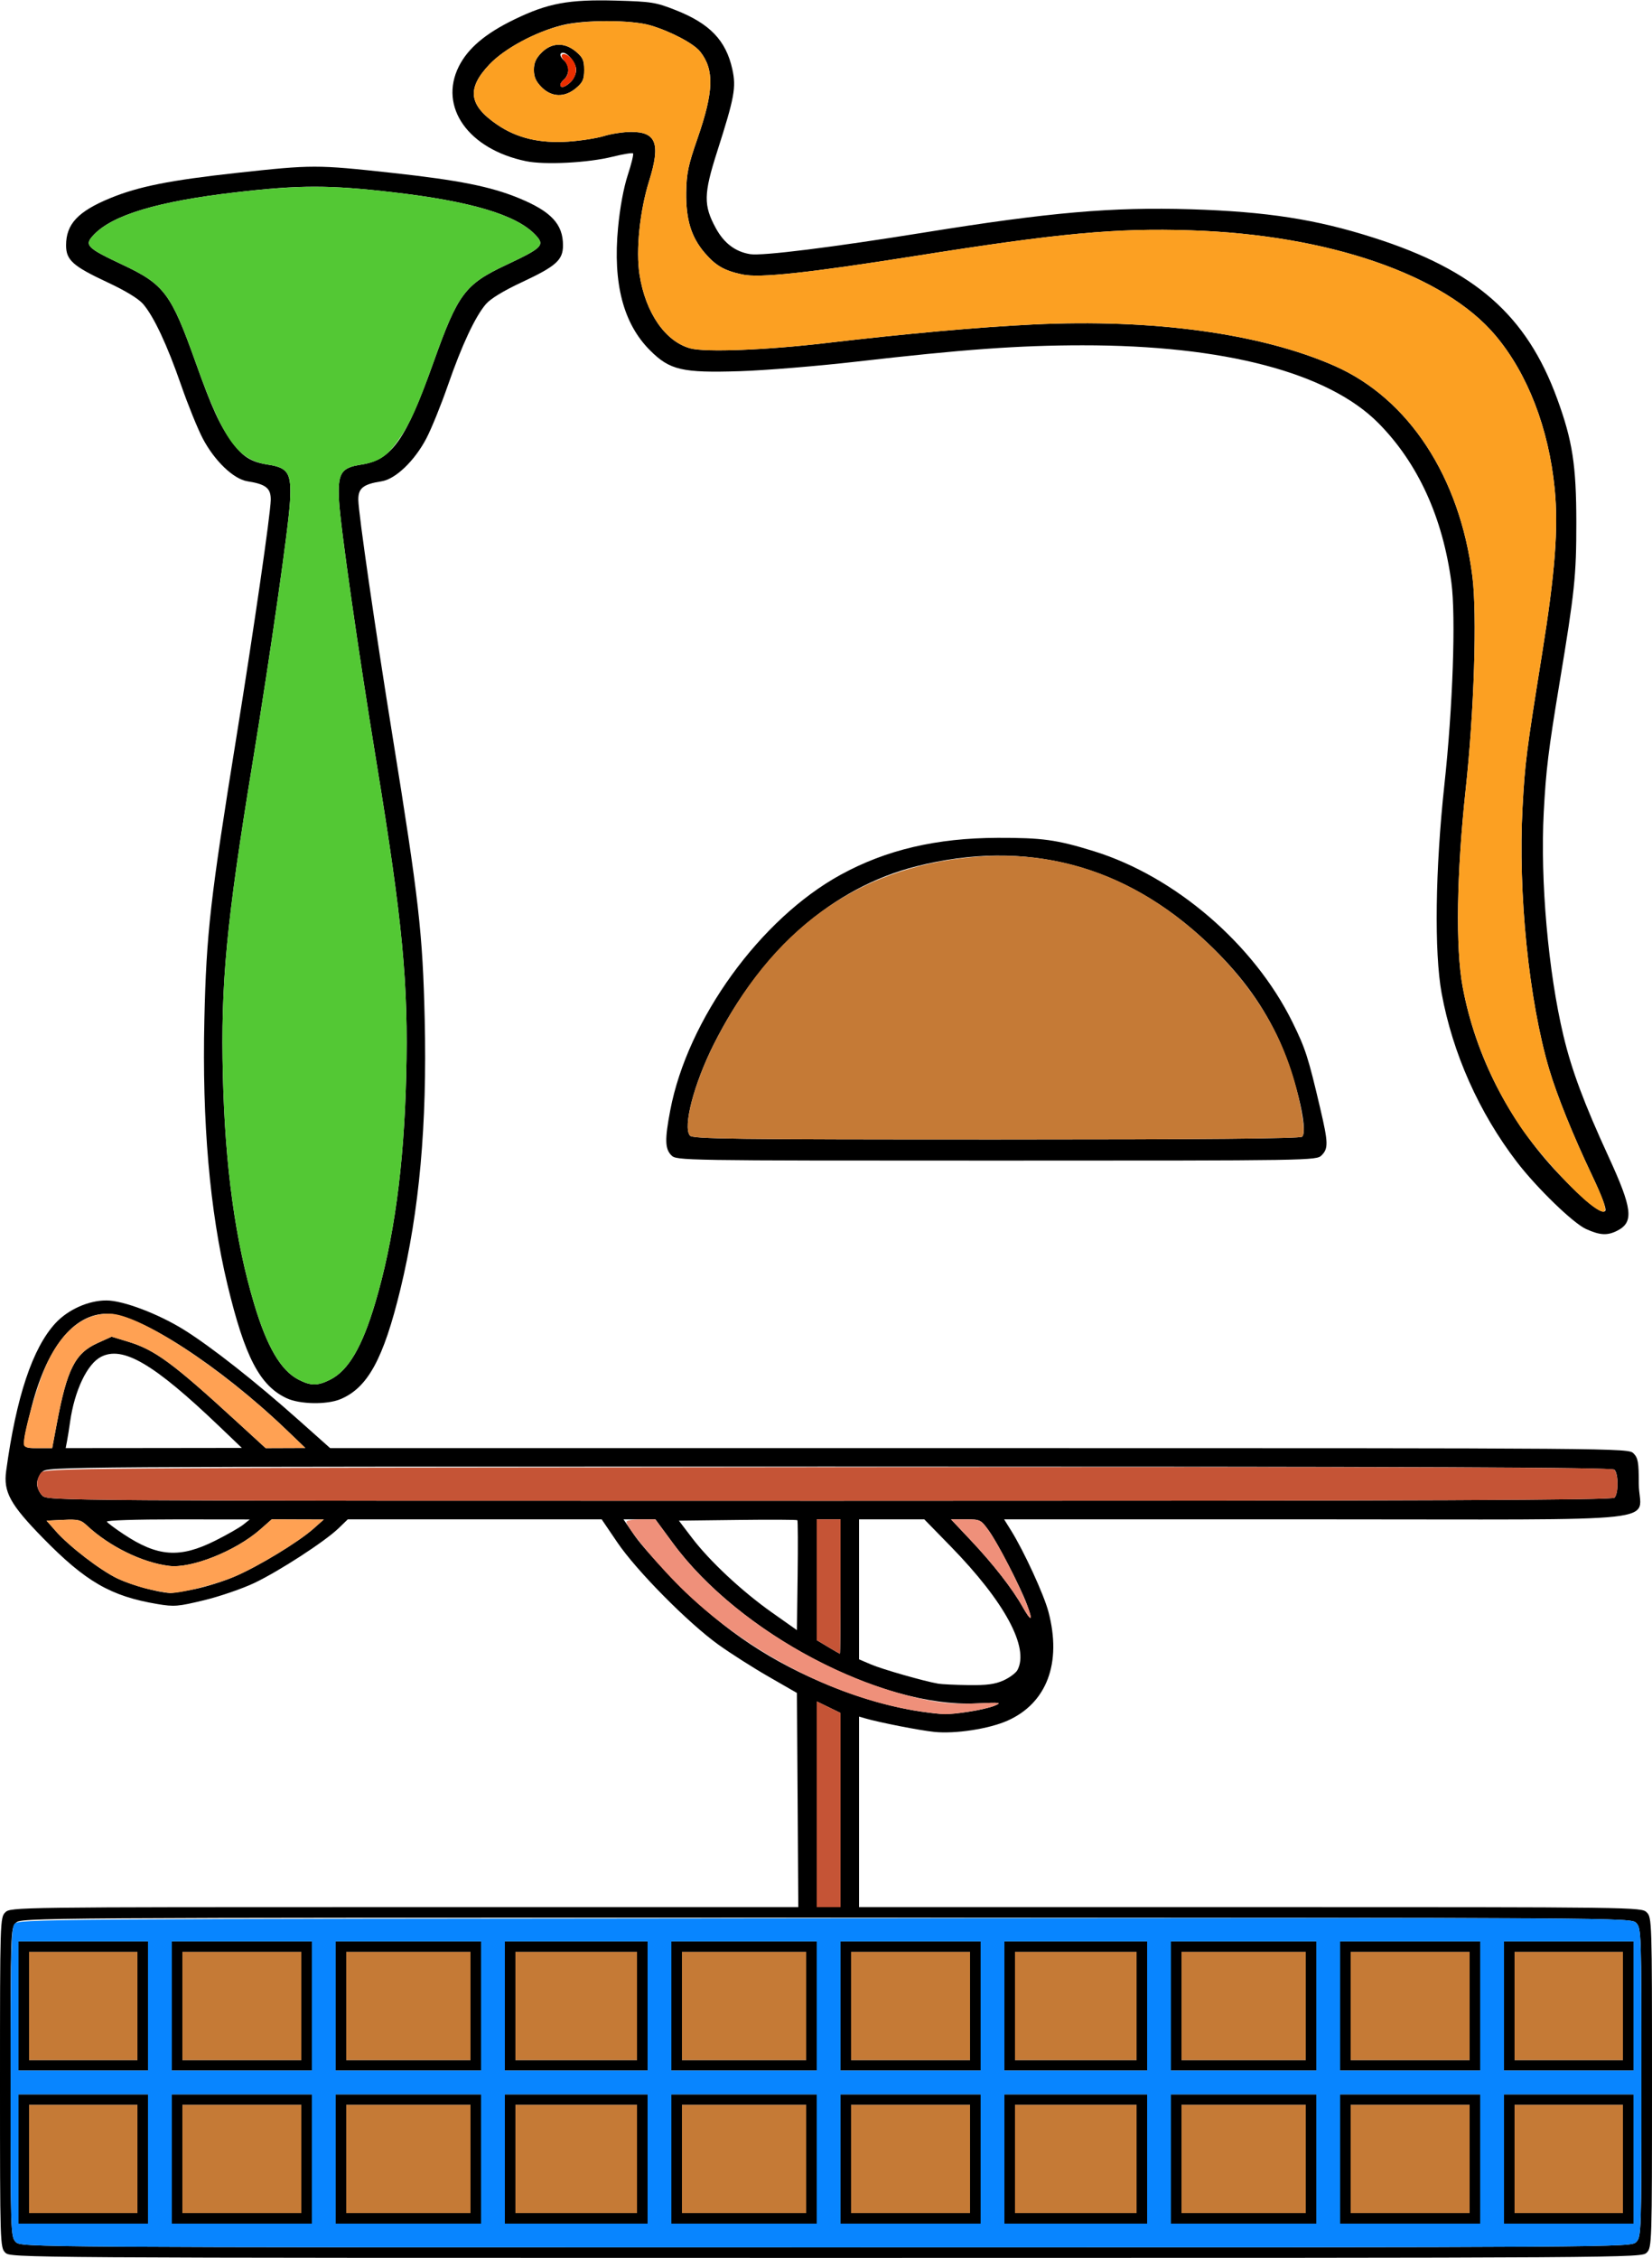 <?xml version="1.0" encoding="UTF-8" standalone="no"?>
<!DOCTYPE svg PUBLIC "-//W3C//DTD SVG 1.1//EN"
"http://www.w3.org/Graphics/SVG/1.1/DTD/svg11.dtd">
<svg width="439px" height="600px"
xmlns="http://www.w3.org/2000/svg" version="1.1">
<g transform="translate(0000, 0000) scale(1, 1)">
<path fill="#000000" stroke="none" d="
M 1.40 598.60
C 0.03 597.22 0.00 596.26 0.00 553.39
C 0.00 510.51 0.03 509.55 1.40 508.18
C 2.80 506.79 3.74 506.78 107.47 506.78
L 212.14 506.78
L 211.96 478.32
L 211.77 449.87
L 204.26 445.55
C 200.13 443.18 194.13 439.35 190.92 437.05
C 182.86 431.26 169.10 417.34 164.05 409.87
L 159.89 403.74
L 126.16 403.74
L 92.42 403.74
L 89.94 406.14
C 86.29 409.65 74.26 417.46 67.63 420.63
C 64.46 422.14 58.45 424.21 54.29 425.22
C 47.33 426.90 46.31 427.00 41.84 426.25
C 29.45 424.17 22.79 420.33 11.42 408.71
C 2.71 399.80 0.87 396.46 1.64 390.87
C 4.31 371.21 8.65 358.21 14.74 351.61
C 18.09 347.99 23.54 345.55 28.30 345.57
C 32.72 345.58 42.10 349.14 48.89 353.37
C 56.13 357.88 67.94 367.18 79.34 377.34
L 87.73 384.81
L 260.20 384.81
C 431.74 384.81 432.69 384.82 434.08 386.21
C 435.29 387.42 435.49 388.55 435.49 394.28
C 435.49 404.96 446.61 403.74 349.75 403.74
L 266.83 403.74
L 268.69 406.72
C 272.10 412.20 277.38 423.67 278.60 428.27
C 282.22 441.88 278.19 452.60 267.71 457.25
C 262.77 459.43 253.84 460.80 248.30 460.23
C 244.38 459.83 233.48 457.68 229.86 456.61
L 228.28 456.15
L 228.28 481.46
L 228.28 506.78
L 332.24 506.78
C 435.26 506.78 436.20 506.79 437.60 508.18
C 438.97 509.55 439.00 510.51 439.00 553.39
C 439.00 596.26 438.97 597.22 437.60 598.60
C 436.20 599.99 435.26 600.00 219.50 600.00
C 3.74 600.00 2.80 599.99 1.40 598.60
M 434.79 595.79
C 436.16 594.43 436.19 593.46 436.19 553.39
C 436.19 513.32 436.16 512.35 434.79 510.98
C 433.39 509.59 432.45 509.58 219.50 509.58
C 6.55 509.58 5.61 509.59 4.21 510.98
C 2.84 512.35 2.81 513.32 2.81 553.39
C 2.81 593.46 2.84 594.43 4.21 595.79
C 5.61 597.19 6.55 597.20 219.50 597.20
C 432.45 597.20 433.39 597.19 434.79 595.79
M 223.36 480.98
L 223.36 455.19
L 220.20 453.65
L 217.04 452.12
L 217.04 479.45
L 217.04 506.78
L 220.20 506.78
L 223.36 506.78
L 223.36 480.98
M 257.25 454.89
C 259.86 454.52 263.02 453.79 264.28 453.27
C 266.35 452.41 265.91 452.36 259.48 452.65
C 233.96 453.83 196.41 434.00 178.77 410.00
L 174.16 403.74
L 169.92 403.74
L 165.68 403.74
L 168.69 408.12
C 170.35 410.53 175.66 416.45 180.50 421.28
C 192.78 433.53 205.04 441.67 220.94 448.13
C 228.86 451.35 237.44 453.76 244.80 454.83
C 250.61 455.67 251.84 455.68 257.25 454.89
M 266.68 446.54
C 268.29 445.81 269.95 444.57 270.37 443.80
C 273.57 437.83 267.01 425.67 252.63 410.92
L 245.62 403.74
L 236.95 403.74
L 228.28 403.74
L 228.28 422.34
L 228.28 440.94
L 231.46 442.30
C 234.50 443.60 245.67 446.79 249.35 447.41
C 250.32 447.57 253.95 447.74 257.43 447.79
C 262.26 447.85 264.44 447.55 266.68 446.54
M 223.36 421.61
L 223.36 403.74
L 220.20 403.74
L 217.04 403.74
L 217.04 419.79
L 217.04 435.84
L 220.03 437.64
C 221.67 438.62 223.09 439.44 223.19 439.46
C 223.29 439.47 223.36 431.44 223.36 421.61
M 211.89 403.97
C 211.75 403.83 204.60 403.79 196.02 403.90
L 180.41 404.09
L 183.87 408.64
C 188.63 414.90 197.20 422.89 205.14 428.50
L 211.77 433.18
L 211.96 418.71
C 212.07 410.75 212.03 404.12 211.89 403.97
M 272.89 426.36
C 271.09 421.54 265.08 409.94 262.66 406.60
C 260.65 403.84 260.44 403.74 256.65 403.74
L 252.72 403.74
L 257.98 409.32
C 263.96 415.66 269.05 422.19 271.74 426.99
C 274.03 431.05 274.54 430.77 272.89 426.36
M 51.83 422.26
C 54.81 421.65 59.62 420.13 62.51 418.87
C 68.74 416.19 79.27 409.78 83.23 406.28
L 86.04 403.79
L 79.13 403.77
L 72.21 403.74
L 69.12 406.46
C 62.65 412.14 50.88 416.85 44.95 416.11
C 37.78 415.23 29.06 410.94 23.10 405.38
C 21.49 403.87 20.73 403.69 16.82 403.88
L 12.37 404.09
L 14.79 406.84
C 18.39 410.94 26.76 417.36 31.30 419.50
C 34.94 421.22 42.04 423.17 45.16 423.31
C 45.85 423.34 48.85 422.87 51.83 422.26
M 57.23 409.39
C 60.33 407.84 63.65 405.94 64.62 405.17
L 66.38 403.77
L 47.19 403.75
C 35.98 403.75 28.17 404.00 28.41 404.37
C 28.62 404.72 30.61 406.21 32.84 407.68
C 41.92 413.72 47.79 414.13 57.23 409.39
M 429.03 397.99
C 430.11 396.90 430.11 391.65 429.03 390.56
C 428.37 389.91 381.07 389.72 220.41 389.72
C 13.58 389.72 12.64 389.73 11.24 391.12
C 10.47 391.89 9.83 393.31 9.83 394.28
C 9.83 395.24 10.47 396.66 11.24 397.43
C 12.64 398.82 13.58 398.83 220.41 398.83
C 381.07 398.83 428.37 398.64 429.03 397.99
M 15.09 378.33
C 17.79 363.90 19.93 359.65 25.79 356.96
L 29.66 355.20
L 33.91 356.49
C 41.15 358.68 45.81 362.09 62.86 377.73
L 70.59 384.81
L 75.86 384.79
L 81.13 384.77
L 76.21 380.05
C 58.37 362.93 37.07 349.13 28.45 349.11
C 19.44 349.08 12.14 358.39 8.08 375.13
C 5.65 385.15 5.58 384.81 10.10 384.81
L 13.87 384.81
L 15.09 378.33
M 58.30 379.05
C 40.87 362.38 32.65 357.55 26.83 360.56
C 23.17 362.45 19.81 369.50 18.63 377.80
C 18.39 379.54 18.02 381.83 17.82 382.89
L 17.45 384.81
L 40.86 384.79
L 64.27 384.76
L 58.30 379.05"/>
<path fill="#000000" stroke="none" d="
M 76.21 371.57
C 69.05 368.25 65.06 360.62 60.44 341.36
C 55.73 321.69 53.68 298.11 54.31 270.91
C 54.84 248.00 55.86 239.01 62.87 195.56
C 67.48 167.00 71.88 136.62 71.95 132.86
C 72.00 129.74 70.67 128.66 65.77 127.90
C 62.06 127.32 57.00 122.47 53.87 116.50
C 52.52 113.92 49.93 107.54 48.13 102.34
C 44.43 91.68 40.90 84.14 38.04 80.80
C 36.81 79.37 33.35 77.26 28.55 75.02
C 19.36 70.72 17.56 69.11 17.56 65.19
C 17.56 59.55 20.71 56.19 29.27 52.66
C 36.81 49.56 45.17 47.89 62.98 45.94
C 83.04 43.75 84.13 43.75 104.19 45.94
C 122.00 47.89 130.36 49.56 137.90 52.66
C 146.46 56.19 149.61 59.55 149.61 65.19
C 149.61 69.11 147.81 70.72 138.62 75.02
C 133.82 77.26 130.36 79.37 129.13 80.80
C 126.27 84.14 122.74 91.68 119.04 102.34
C 117.24 107.54 114.65 113.92 113.30 116.50
C 110.17 122.47 105.11 127.32 101.40 127.90
C 96.50 128.66 95.17 129.74 95.22 132.86
C 95.29 136.62 99.69 167.00 104.30 195.56
C 111.31 239.01 112.33 248.00 112.86 270.91
C 113.51 298.85 111.44 321.88 106.39 342.64
C 101.90 361.13 97.72 368.78 90.46 371.81
C 86.85 373.31 79.72 373.19 76.21 371.57
M 87.79 366.60
C 92.58 364.16 96.23 357.94 99.68 346.33
C 104.66 329.63 107.35 310.00 107.94 285.98
C 108.56 261.43 107.01 245.10 100.04 202.57
C 95.24 173.31 90.45 139.84 90.10 133.16
C 89.70 125.71 90.55 124.30 96.00 123.46
C 104.12 122.19 107.81 116.96 115.19 96.29
C 121.70 78.02 123.53 75.57 134.53 70.39
C 144.27 65.80 144.89 65.15 142.19 62.33
C 137.16 57.09 125.13 53.50 104.66 51.12
C 87.46 49.12 79.71 49.12 62.51 51.12
C 42.05 53.50 30.01 57.09 24.98 62.33
C 22.28 65.15 22.91 65.80 32.64 70.39
C 43.64 75.57 45.47 78.02 51.98 96.29
C 56.40 108.67 58.36 112.94 61.73 117.55
C 64.54 121.40 66.71 122.76 71.17 123.46
C 76.62 124.30 77.47 125.71 77.07 133.16
C 76.72 139.84 71.93 173.31 67.14 202.57
C 60.16 245.10 58.61 261.43 59.23 285.98
C 59.82 310.00 62.51 329.63 67.49 346.33
C 70.89 357.78 74.56 364.10 79.23 366.56
C 82.56 368.31 84.39 368.32 87.79 366.60"/>
<path fill="#000000" stroke="none" d="
M 421.47 326.59
C 418.04 325.04 408.36 315.65 403.08 308.76
C 393.02 295.63 386.02 279.91 383.09 263.90
C 381.11 253.06 381.40 230.93 383.83 208.53
C 386.07 187.91 386.90 163.88 385.69 154.79
C 383.38 137.45 376.80 123.06 366.32 112.46
C 353.03 99.02 325.31 91.72 287.63 91.76
C 270.67 91.77 255.87 92.85 227.58 96.10
C 217.34 97.28 203.40 98.42 196.60 98.64
C 181.30 99.12 178.00 98.36 172.77 93.13
C 165.64 86.03 162.84 75.32 164.24 60.51
C 164.73 55.26 165.72 49.89 166.81 46.56
C 167.79 43.58 168.42 40.97 168.22 40.76
C 168.01 40.56 165.56 40.96 162.77 41.65
C 156.23 43.28 144.76 43.86 139.77 42.83
C 124.47 39.65 116.54 28.46 121.92 17.67
C 124.35 12.83 128.94 8.93 136.68 5.17
C 145.60 0.84 151.11 -0.18 163.66 0.16
C 173.11 0.42 174.25 0.60 179.52 2.68
C 188.64 6.27 192.91 10.73 194.61 18.40
C 195.67 23.25 195.19 25.86 190.57 40.30
C 186.97 51.55 186.92 54.57 190.21 60.61
C 192.39 64.62 195.41 66.91 199.36 67.54
C 202.57 68.05 221.02 65.75 245.84 61.75
C 278.85 56.43 295.53 54.97 316.43 55.61
C 336.63 56.24 349.72 58.27 365.04 63.17
C 392.03 71.79 405.68 83.77 413.79 105.93
C 417.87 117.09 418.88 123.60 418.89 138.79
C 418.90 153.01 418.46 157.18 414.42 181.54
C 411.46 199.40 410.83 204.57 410.23 215.89
C 409.28 234.00 411.43 258.35 415.48 275.28
C 417.66 284.41 420.96 293.25 427.49 307.45
C 433.80 321.18 434.22 324.74 429.82 327.01
C 427.16 328.38 425.21 328.28 421.47 326.59
M 422.97 312.13
C 417.97 301.59 413.76 291.15 411.67 284.12
C 406.28 265.96 403.36 237.23 404.60 214.50
C 405.25 202.61 405.60 199.85 409.79 173.73
C 413.26 152.15 414.16 140.27 413.14 129.90
C 411.56 113.83 405.95 99.29 397.40 89.14
C 383.85 73.02 353.03 62.38 316.43 61.21
C 296.50 60.56 281.54 61.95 243.38 68.00
C 214.64 72.55 201.86 73.92 197.28 72.94
C 192.46 71.92 190.20 70.61 187.28 67.21
C 183.69 63.02 182.26 58.36 182.35 51.17
C 182.42 46.11 182.87 43.93 185.35 36.80
C 189.68 24.32 189.86 18.55 186.07 13.73
C 184.34 11.56 178.29 8.36 172.84 6.74
C 167.80 5.25 155.18 5.23 149.36 6.70
C 142.22 8.51 134.02 12.93 130.06 17.12
C 123.97 23.54 124.54 27.95 132.09 33.11
C 137.35 36.70 143.37 38.14 151.02 37.63
C 154.30 37.41 158.57 36.74 160.50 36.15
C 162.43 35.55 165.67 35.06 167.70 35.05
C 174.43 35.04 175.59 38.21 172.48 48.15
C 170.02 56.03 168.94 66.53 169.95 72.98
C 171.52 83.11 176.79 90.75 183.44 92.57
C 187.44 93.66 203.67 93.03 219.50 91.16
C 240.91 88.65 259.97 86.94 274.47 86.23
C 306.35 84.67 335.13 88.62 354.66 97.24
C 374.33 105.92 387.94 126.71 391.27 153.17
C 392.56 163.33 391.74 188.96 389.47 209.93
C 387.09 231.86 386.78 251.93 388.66 262.12
C 392.08 280.64 401.07 298.16 414.31 312.06
C 421.26 319.37 425.58 322.79 426.57 321.79
C 427.00 321.37 425.68 317.82 422.97 312.13"/>
<path fill="#000000" stroke="none" d="
M 178.41 307.01
C 176.70 305.30 176.63 302.80 178.11 295.06
C 182.71 270.87 202.09 244.09 223.45 232.42
C 235.54 225.81 248.85 222.69 265.16 222.64
C 276.97 222.61 280.83 223.14 290.67 226.19
C 312.30 232.89 333.25 250.92 343.45 271.61
C 346.92 278.68 347.62 280.82 350.84 294.56
C 352.97 303.64 353.02 305.19 351.20 307.01
C 349.81 308.40 348.86 308.41 264.80 308.41
C 180.75 308.41 179.80 308.40 178.41 307.01
M 346.03 302.07
C 347.82 300.29 343.89 284.54 339.28 275.07
C 334.87 266.00 329.23 258.48 320.91 250.58
C 298.98 229.77 272.62 222.84 243.49 230.21
C 221.19 235.86 202.25 252.50 189.66 277.54
C 184.40 288.01 181.42 299.45 183.34 301.77
C 184.09 302.67 194.73 302.80 264.75 302.80
C 319.68 302.80 345.53 302.57 346.03 302.07"/>
<path fill="#000000" stroke="none" d="
M 4.92 573.71
L 4.92 556.54
L 22.13 556.54
L 39.33 556.54
L 39.33 573.71
L 39.33 590.89
L 22.13 590.89
L 4.92 590.89
L 4.92 573.71
M 36.52 573.71
L 36.52 559.35
L 22.13 559.35
L 7.73 559.35
L 7.73 573.71
L 7.73 588.08
L 22.13 588.08
L 36.52 588.08
L 36.52 573.71"/>
<path fill="#000000" stroke="none" d="
M 45.66 573.71
L 45.66 556.54
L 64.27 556.54
L 82.88 556.54
L 82.88 573.71
L 82.88 590.89
L 64.27 590.89
L 45.66 590.89
L 45.66 573.71
M 80.07 573.71
L 80.07 559.35
L 64.27 559.35
L 48.47 559.35
L 48.47 573.71
L 48.47 588.08
L 64.27 588.08
L 80.07 588.08
L 80.07 573.71"/>
<path fill="#000000" stroke="none" d="
M 89.20 573.71
L 89.20 556.54
L 108.52 556.54
L 127.84 556.54
L 127.84 573.71
L 127.84 590.89
L 108.52 590.89
L 89.20 590.89
L 89.20 573.71
M 125.03 573.71
L 125.03 559.35
L 108.52 559.35
L 92.01 559.35
L 92.01 573.71
L 92.01 588.08
L 108.52 588.08
L 125.03 588.08
L 125.03 573.71"/>
<path fill="#000000" stroke="none" d="
M 134.16 573.71
L 134.16 556.54
L 153.12 556.54
L 172.09 556.54
L 172.09 573.71
L 172.09 590.89
L 153.12 590.89
L 134.16 590.89
L 134.16 573.71
M 169.28 573.71
L 169.28 559.35
L 153.12 559.35
L 136.97 559.35
L 136.97 573.71
L 136.97 588.08
L 153.12 588.08
L 169.28 588.08
L 169.28 573.71"/>
<path fill="#000000" stroke="none" d="
M 178.41 573.71
L 178.41 556.54
L 197.73 556.54
L 217.04 556.54
L 217.04 573.71
L 217.04 590.89
L 197.73 590.89
L 178.41 590.89
L 178.41 573.71
M 214.23 573.71
L 214.23 559.35
L 197.73 559.35
L 181.22 559.35
L 181.22 573.71
L 181.22 588.08
L 197.73 588.08
L 214.23 588.08
L 214.23 573.71"/>
<path fill="#000000" stroke="none" d="
M 223.36 573.71
L 223.36 556.54
L 241.98 556.54
L 260.59 556.54
L 260.59 573.71
L 260.59 590.89
L 241.98 590.89
L 223.36 590.89
L 223.36 573.71
M 257.78 573.71
L 257.78 559.35
L 241.98 559.35
L 226.17 559.35
L 226.17 573.71
L 226.17 588.08
L 241.98 588.08
L 257.78 588.08
L 257.78 573.71"/>
<path fill="#000000" stroke="none" d="
M 266.91 573.71
L 266.91 556.54
L 285.88 556.54
L 304.84 556.54
L 304.84 573.71
L 304.84 590.89
L 285.88 590.89
L 266.91 590.89
L 266.91 573.71
M 302.03 573.71
L 302.03 559.35
L 285.88 559.35
L 269.72 559.35
L 269.72 573.71
L 269.72 588.08
L 285.88 588.08
L 302.03 588.08
L 302.03 573.71"/>
<path fill="#000000" stroke="none" d="
M 311.16 573.71
L 311.16 556.54
L 330.48 556.54
L 349.80 556.54
L 349.80 573.71
L 349.80 590.89
L 330.48 590.89
L 311.16 590.89
L 311.16 573.71
M 346.99 573.71
L 346.99 559.35
L 330.48 559.35
L 313.97 559.35
L 313.97 573.71
L 313.97 588.08
L 330.48 588.08
L 346.99 588.08
L 346.99 573.71"/>
<path fill="#000000" stroke="none" d="
M 356.12 573.71
L 356.12 556.54
L 374.73 556.54
L 393.34 556.54
L 393.34 573.71
L 393.34 590.89
L 374.73 590.89
L 356.12 590.89
L 356.12 573.71
M 390.53 573.71
L 390.53 559.35
L 374.73 559.35
L 358.93 559.35
L 358.93 573.71
L 358.93 588.08
L 374.73 588.08
L 390.53 588.08
L 390.53 573.71"/>
<path fill="#000000" stroke="none" d="
M 399.67 573.71
L 399.67 556.54
L 416.87 556.54
L 434.08 556.54
L 434.08 573.71
L 434.08 590.89
L 416.87 590.89
L 399.67 590.89
L 399.67 573.71
M 431.27 573.71
L 431.27 559.35
L 416.87 559.35
L 402.48 559.35
L 402.48 573.71
L 402.48 588.08
L 416.87 588.08
L 431.27 588.08
L 431.27 573.71"/>
<path fill="#000000" stroke="none" d="
M 4.92 533.06
L 4.92 515.89
L 22.13 515.89
L 39.33 515.89
L 39.33 533.06
L 39.33 550.23
L 22.13 550.23
L 4.92 550.23
L 4.92 533.06
M 36.52 533.06
L 36.52 518.69
L 22.13 518.69
L 7.73 518.69
L 7.73 533.06
L 7.73 547.43
L 22.13 547.43
L 36.52 547.43
L 36.52 533.06"/>
<path fill="#000000" stroke="none" d="
M 45.66 533.06
L 45.66 515.89
L 64.27 515.89
L 82.88 515.89
L 82.88 533.06
L 82.88 550.23
L 64.27 550.23
L 45.66 550.23
L 45.66 533.06
M 80.07 533.06
L 80.07 518.69
L 64.27 518.69
L 48.47 518.69
L 48.47 533.06
L 48.47 547.43
L 64.27 547.43
L 80.07 547.43
L 80.07 533.06"/>
<path fill="#000000" stroke="none" d="
M 89.20 533.06
L 89.20 515.89
L 108.52 515.89
L 127.84 515.89
L 127.84 533.06
L 127.84 550.23
L 108.52 550.23
L 89.20 550.23
L 89.20 533.06
M 125.03 533.06
L 125.03 518.69
L 108.52 518.69
L 92.01 518.69
L 92.01 533.06
L 92.01 547.43
L 108.52 547.43
L 125.03 547.43
L 125.03 533.06"/>
<path fill="#000000" stroke="none" d="
M 134.16 533.06
L 134.16 515.89
L 153.12 515.89
L 172.09 515.89
L 172.09 533.06
L 172.09 550.23
L 153.12 550.23
L 134.16 550.23
L 134.16 533.06
M 169.28 533.06
L 169.28 518.69
L 153.12 518.69
L 136.97 518.69
L 136.97 533.06
L 136.97 547.43
L 153.12 547.43
L 169.28 547.43
L 169.28 533.06"/>
<path fill="#000000" stroke="none" d="
M 178.41 533.06
L 178.41 515.89
L 197.73 515.89
L 217.04 515.89
L 217.04 533.06
L 217.04 550.23
L 197.73 550.23
L 178.41 550.23
L 178.41 533.06
M 214.23 533.06
L 214.23 518.69
L 197.73 518.69
L 181.22 518.69
L 181.22 533.06
L 181.22 547.43
L 197.73 547.43
L 214.23 547.43
L 214.23 533.06"/>
<path fill="#000000" stroke="none" d="
M 223.36 533.06
L 223.36 515.89
L 241.98 515.89
L 260.59 515.89
L 260.59 533.06
L 260.59 550.23
L 241.98 550.23
L 223.36 550.23
L 223.36 533.06
M 257.78 533.06
L 257.78 518.69
L 241.98 518.69
L 226.17 518.69
L 226.17 533.06
L 226.17 547.43
L 241.98 547.43
L 257.78 547.43
L 257.78 533.06"/>
<path fill="#000000" stroke="none" d="
M 266.91 533.06
L 266.91 515.89
L 285.88 515.89
L 304.84 515.89
L 304.84 533.06
L 304.84 550.23
L 285.88 550.23
L 266.91 550.23
L 266.91 533.06
M 302.03 533.06
L 302.03 518.69
L 285.88 518.69
L 269.72 518.69
L 269.72 533.06
L 269.72 547.43
L 285.88 547.43
L 302.03 547.43
L 302.03 533.06"/>
<path fill="#000000" stroke="none" d="
M 311.16 533.06
L 311.16 515.89
L 330.48 515.89
L 349.80 515.89
L 349.80 533.06
L 349.80 550.23
L 330.48 550.23
L 311.16 550.23
L 311.16 533.06
M 346.99 533.06
L 346.99 518.69
L 330.48 518.69
L 313.97 518.69
L 313.97 533.06
L 313.97 547.43
L 330.48 547.43
L 346.99 547.43
L 346.99 533.06"/>
<path fill="#000000" stroke="none" d="
M 356.12 533.06
L 356.12 515.89
L 374.73 515.89
L 393.34 515.89
L 393.34 533.06
L 393.34 550.23
L 374.73 550.23
L 356.12 550.23
L 356.12 533.06
M 390.53 533.06
L 390.53 518.69
L 374.73 518.69
L 358.93 518.69
L 358.93 533.06
L 358.93 547.43
L 374.73 547.43
L 390.53 547.43
L 390.53 533.06"/>
<path fill="#000000" stroke="none" d="
M 399.67 533.06
L 399.67 515.89
L 416.87 515.89
L 434.08 515.89
L 434.08 533.06
L 434.08 550.23
L 416.87 550.23
L 399.67 550.23
L 399.67 533.06
M 431.27 533.06
L 431.27 518.69
L 416.87 518.69
L 402.48 518.69
L 402.48 533.06
L 402.48 547.43
L 416.87 547.43
L 431.27 547.43
L 431.27 533.06"/>
<path fill="#000000" stroke="none" d="
M 143.94 23.19
C 142.42 21.67 141.88 20.47 141.88 18.57
C 141.88 16.68 142.42 15.48 143.94 13.96
C 146.63 11.28 150.05 11.19 153.07 13.73
C 154.87 15.24 155.23 16.05 155.23 18.57
C 155.23 21.10 154.87 21.91 153.07 23.42
C 150.05 25.96 146.63 25.87 143.94 23.19
M 151.72 21.73
C 152.49 20.96 153.12 19.54 153.12 18.57
C 153.12 16.84 150.95 14.02 149.61 14.02
C 148.57 14.02 148.76 15.13 149.96 16.12
C 150.54 16.60 151.02 17.71 151.02 18.57
C 151.02 19.44 150.54 20.55 149.96 21.03
C 149.39 21.50 148.91 22.18 148.91 22.51
C 148.91 23.57 150.25 23.19 151.72 21.73"/>
<path fill="#fca022" stroke="none" d="
M 423.15 320.45
C 418.48 317.07 408.46 306.01 403.94 299.28
C 396.34 287.94 391.05 275.07 388.66 262.12
C 386.78 251.93 387.09 231.86 389.47 209.93
C 391.74 188.96 392.56 163.33 391.27 153.17
C 387.94 126.71 374.33 105.92 354.66 97.24
C 335.13 88.62 306.35 84.67 274.47 86.23
C 259.97 86.94 240.91 88.65 219.50 91.16
C 203.67 93.03 187.44 93.66 183.44 92.57
C 176.79 90.75 171.52 83.11 169.95 72.98
C 168.94 66.53 170.02 56.03 172.48 48.15
C 175.59 38.21 174.43 35.04 167.70 35.05
C 165.67 35.06 162.43 35.55 160.50 36.15
C 158.57 36.74 154.30 37.41 151.02 37.63
C 143.37 38.14 137.35 36.70 132.09 33.11
C 124.54 27.95 123.97 23.54 130.06 17.12
C 134.15 12.80 142.49 8.36 149.61 6.69
C 155.76 5.26 167.92 5.29 172.84 6.74
C 178.29 8.36 184.34 11.56 186.07 13.73
C 189.86 18.55 189.68 24.32 185.35 36.80
C 182.87 43.93 182.42 46.11 182.35 51.17
C 182.26 58.36 183.69 63.02 187.28 67.21
C 190.20 70.61 192.46 71.92 197.28 72.94
C 201.86 73.92 214.64 72.55 243.38 68.00
C 281.54 61.95 296.50 60.56 316.43 61.21
C 353.03 62.38 383.85 73.02 397.40 89.14
C 405.95 99.29 411.56 113.83 413.14 129.90
C 414.16 140.27 413.26 152.15 409.79 173.73
C 405.60 199.85 405.25 202.61 404.60 214.50
C 403.36 237.23 406.28 265.96 411.67 284.12
C 413.76 291.15 417.97 301.59 422.97 312.13
C 427.67 322.03 427.71 323.77 423.15 320.45
M 153.07 23.42
C 154.87 21.91 155.23 21.10 155.23 18.57
C 155.23 16.05 154.87 15.24 153.07 13.73
C 150.05 11.19 146.63 11.28 143.94 13.96
C 142.42 15.48 141.88 16.68 141.88 18.57
C 141.88 20.47 142.42 21.67 143.94 23.19
C 146.63 25.87 150.05 25.96 153.07 23.42"/>
<path fill="#eb2e00" stroke="none" d="
M 148.91 22.51
C 148.91 22.18 149.39 21.50 149.96 21.03
C 151.33 19.90 151.30 17.61 149.91 16.07
C 148.30 14.29 149.96 13.66 151.69 15.39
C 153.51 17.21 153.52 19.93 151.72 21.73
C 150.25 23.19 148.91 23.57 148.91 22.51"/>
<path fill="#53c834" stroke="none" d="
M 79.23 366.56
C 74.56 364.10 70.89 357.78 67.49 346.33
C 62.51 329.63 59.82 310.00 59.23 285.98
C 58.61 261.43 60.16 245.10 67.14 202.57
C 71.93 173.31 76.72 139.84 77.07 133.16
C 77.47 125.71 76.62 124.30 71.17 123.46
C 63.05 122.19 59.36 116.96 51.98 96.29
C 45.47 78.02 43.64 75.57 32.64 70.39
C 22.91 65.80 22.28 65.15 24.98 62.33
C 30.03 57.08 42.09 53.48 62.51 51.13
C 79.88 49.14 87.63 49.14 104.66 51.12
C 125.13 53.50 137.16 57.09 142.19 62.33
C 144.89 65.15 144.27 65.80 134.53 70.39
C 123.53 75.57 121.70 78.02 115.19 96.29
C 110.77 108.67 108.81 112.94 105.44 117.55
C 102.63 121.40 100.46 122.76 96.00 123.46
C 90.55 124.30 89.70 125.71 90.10 133.16
C 90.45 139.84 95.24 173.31 100.04 202.57
C 107.01 245.10 108.56 261.43 107.94 285.98
C 107.35 310.00 104.66 329.63 99.68 346.33
C 96.23 357.94 92.58 364.16 87.79 366.60
C 84.39 368.32 82.56 368.31 79.23 366.56"/>
<path fill="#c57a36" stroke="none" d="
M 7.73 573.71
L 7.73 559.35
L 22.13 559.35
L 36.52 559.35
L 36.52 573.71
L 36.52 588.08
L 22.13 588.08
L 7.73 588.08
L 7.73 573.71"/>
<path fill="#c57a36" stroke="none" d="
M 48.47 573.71
L 48.47 559.35
L 64.27 559.35
L 80.07 559.35
L 80.07 573.71
L 80.07 588.08
L 64.27 588.08
L 48.47 588.08
L 48.47 573.71"/>
<path fill="#c57a36" stroke="none" d="
M 92.01 573.71
L 92.01 559.35
L 108.52 559.35
L 125.03 559.35
L 125.03 573.71
L 125.03 588.08
L 108.52 588.08
L 92.01 588.08
L 92.01 573.71"/>
<path fill="#c57a36" stroke="none" d="
M 136.97 573.71
L 136.97 559.35
L 153.12 559.35
L 169.28 559.35
L 169.28 573.71
L 169.28 588.08
L 153.12 588.08
L 136.97 588.08
L 136.97 573.71"/>
<path fill="#c57a36" stroke="none" d="
M 181.22 573.71
L 181.22 559.35
L 197.73 559.35
L 214.23 559.35
L 214.23 573.71
L 214.23 588.08
L 197.73 588.08
L 181.22 588.08
L 181.22 573.71"/>
<path fill="#c57a36" stroke="none" d="
M 226.17 573.71
L 226.17 559.35
L 241.98 559.35
L 257.78 559.35
L 257.78 573.71
L 257.78 588.08
L 241.98 588.08
L 226.17 588.08
L 226.17 573.71"/>
<path fill="#c57a36" stroke="none" d="
M 269.72 573.71
L 269.72 559.35
L 285.88 559.35
L 302.03 559.35
L 302.03 573.71
L 302.03 588.08
L 285.88 588.08
L 269.72 588.08
L 269.72 573.71"/>
<path fill="#c57a36" stroke="none" d="
M 313.97 573.71
L 313.97 559.35
L 330.48 559.35
L 346.99 559.35
L 346.99 573.71
L 346.99 588.08
L 330.48 588.08
L 313.97 588.08
L 313.97 573.71"/>
<path fill="#c57a36" stroke="none" d="
M 358.93 573.71
L 358.93 559.35
L 374.73 559.35
L 390.53 559.35
L 390.53 573.71
L 390.53 588.08
L 374.73 588.08
L 358.93 588.08
L 358.93 573.71"/>
<path fill="#c57a36" stroke="none" d="
M 402.48 573.71
L 402.48 559.35
L 416.87 559.35
L 431.27 559.35
L 431.27 573.71
L 431.27 588.08
L 416.87 588.08
L 402.48 588.08
L 402.48 573.71"/>
<path fill="#c57a36" stroke="none" d="
M 7.73 533.06
L 7.73 518.69
L 22.13 518.69
L 36.52 518.69
L 36.52 533.06
L 36.52 547.43
L 22.13 547.43
L 7.73 547.43
L 7.73 533.06"/>
<path fill="#c57a36" stroke="none" d="
M 48.47 533.06
L 48.47 518.69
L 64.27 518.69
L 80.07 518.69
L 80.07 533.06
L 80.07 547.43
L 64.27 547.43
L 48.47 547.43
L 48.47 533.06"/>
<path fill="#c57a36" stroke="none" d="
M 92.01 533.06
L 92.01 518.69
L 108.52 518.69
L 125.03 518.69
L 125.03 533.06
L 125.03 547.43
L 108.52 547.43
L 92.01 547.43
L 92.01 533.06"/>
<path fill="#c57a36" stroke="none" d="
M 136.97 533.06
L 136.97 518.69
L 153.12 518.69
L 169.28 518.69
L 169.28 533.06
L 169.28 547.43
L 153.12 547.43
L 136.97 547.43
L 136.97 533.06"/>
<path fill="#c57a36" stroke="none" d="
M 181.22 533.06
L 181.22 518.69
L 197.73 518.69
L 214.23 518.69
L 214.23 533.06
L 214.23 547.43
L 197.73 547.43
L 181.22 547.43
L 181.22 533.06"/>
<path fill="#c57a36" stroke="none" d="
M 226.17 533.06
L 226.17 518.69
L 241.98 518.69
L 257.78 518.69
L 257.78 533.06
L 257.78 547.43
L 241.98 547.43
L 226.17 547.43
L 226.17 533.06"/>
<path fill="#c57a36" stroke="none" d="
M 269.72 533.06
L 269.72 518.69
L 285.88 518.69
L 302.03 518.69
L 302.03 533.06
L 302.03 547.43
L 285.88 547.43
L 269.72 547.43
L 269.72 533.06"/>
<path fill="#c57a36" stroke="none" d="
M 313.97 533.06
L 313.97 518.69
L 330.48 518.69
L 346.99 518.69
L 346.99 533.06
L 346.99 547.43
L 330.48 547.43
L 313.97 547.43
L 313.97 533.06"/>
<path fill="#c57a36" stroke="none" d="
M 358.93 533.06
L 358.93 518.69
L 374.73 518.69
L 390.53 518.69
L 390.53 533.06
L 390.53 547.43
L 374.73 547.43
L 358.93 547.43
L 358.93 533.06"/>
<path fill="#c57a36" stroke="none" d="
M 402.48 533.06
L 402.48 518.69
L 416.87 518.69
L 431.27 518.69
L 431.27 533.06
L 431.27 547.43
L 416.87 547.43
L 402.48 547.43
L 402.48 533.06"/>
<path fill="#c57a36" stroke="none" d="
M 183.34 301.77
C 181.42 299.45 184.40 288.01 189.66 277.54
C 205.04 246.95 227.70 230.55 258.48 227.75
C 281.76 225.63 302.67 233.28 320.91 250.58
C 335.28 264.22 343.40 279.26 346.16 297.34
C 346.56 299.98 346.51 301.59 346.03 302.07
C 345.53 302.57 319.68 302.80 264.75 302.80
C 194.73 302.80 184.09 302.67 183.34 301.77"/>
<path fill="#ffa153" stroke="none" d="
M 39.59 422.32
C 37.23 421.81 33.50 420.54 31.30 419.50
C 26.76 417.36 18.39 410.94 14.79 406.84
L 12.37 404.09
L 16.82 403.88
C 20.73 403.69 21.49 403.87 23.10 405.38
C 29.06 410.94 37.78 415.23 44.95 416.11
C 50.88 416.85 62.65 412.14 69.12 406.46
L 72.21 403.74
L 79.13 403.77
L 86.04 403.79
L 83.23 406.28
C 79.27 409.78 68.74 416.19 62.51 418.87
C 57.61 421.00 48.04 423.43 45.16 423.31
C 44.47 423.28 41.96 422.83 39.59 422.32"/>
<path fill="#ffa153" stroke="none" d="
M 6.32 383.59
C 6.32 380.28 10.21 367.00 12.63 361.98
C 16.82 353.33 22.34 349.03 29.15 349.09
C 37.13 349.17 59.08 363.61 76.21 380.05
L 81.13 384.77
L 75.86 384.79
L 70.59 384.81
L 62.86 377.73
C 45.81 362.09 41.15 358.68 33.91 356.49
L 29.66 355.20
L 25.79 356.96
C 19.93 359.65 17.79 363.90 15.09 378.33
L 13.87 384.81
L 10.10 384.81
C 6.97 384.81 6.32 384.60 6.32 383.59"/>
<path fill="#c55436" stroke="none" d="
M 217.04 479.45
L 217.04 452.12
L 220.20 453.65
L 223.36 455.19
L 223.36 480.98
L 223.36 506.78
L 220.20 506.78
L 217.04 506.78
L 217.04 479.45"/>
<path fill="#c55436" stroke="none" d="
M 220.03 437.64
L 217.04 435.84
L 217.04 419.79
L 217.04 403.74
L 220.20 403.74
L 223.36 403.74
L 223.36 421.61
C 223.36 431.44 223.29 439.47 223.19 439.46
C 223.09 439.44 221.67 438.62 220.03 437.64"/>
<path fill="#c55436" stroke="none" d="
M 11.24 397.43
C 9.59 395.79 9.43 393.35 10.83 391.43
C 11.81 390.09 14.85 390.07 219.89 389.89
C 373.49 389.76 428.21 389.92 428.91 390.50
C 430.09 391.48 430.17 396.85 429.03 397.99
C 428.37 398.64 381.07 398.83 220.41 398.83
C 13.58 398.83 12.64 398.82 11.24 397.43"/>
<path fill="#ef907a" stroke="none" d="
M 244.80 454.83
C 223.18 451.68 199.64 439.78 182.22 423.18
C 175.52 416.80 166.47 406.00 166.47 404.40
C 166.47 404.03 168.20 403.74 170.31 403.74
L 174.16 403.74
L 178.77 410.00
C 193.12 429.52 220.91 446.67 246.49 451.79
C 250.67 452.64 254.48 452.88 259.48 452.65
C 265.91 452.36 266.35 452.41 264.28 453.27
C 261.84 454.28 253.68 455.63 250.76 455.51
C 249.79 455.47 247.11 455.16 244.80 454.83"/>
<path fill="#ef907a" stroke="none" d="
M 271.74 426.99
C 269.05 422.19 263.96 415.66 257.98 409.32
L 252.72 403.74
L 256.65 403.74
C 260.44 403.74 260.65 403.84 262.66 406.60
C 266.40 411.76 274.72 429.13 273.86 429.98
C 273.70 430.14 272.76 428.79 271.74 426.99"/>
<path fill="#0885ff" stroke="none" d="
M 4.21 595.79
C 2.84 594.43 2.81 593.46 2.81 553.52
C 2.81 519.33 2.97 512.43 3.81 511.29
C 4.79 509.95 7.89 509.93 219.09 509.75
C 432.73 509.57 433.38 509.58 434.79 510.98
C 436.16 512.36 436.19 513.29 436.19 553.39
C 436.19 593.46 436.16 594.43 434.79 595.79
C 433.39 597.19 432.45 597.20 219.50 597.20
C 6.55 597.20 5.61 597.19 4.21 595.79
M 39.33 573.71
L 39.33 556.54
L 22.13 556.54
L 4.92 556.54
L 4.92 573.71
L 4.92 590.89
L 22.13 590.89
L 39.33 590.89
L 39.33 573.71
M 82.88 573.71
L 82.88 556.54
L 64.27 556.54
L 45.66 556.54
L 45.66 573.71
L 45.66 590.89
L 64.27 590.89
L 82.88 590.89
L 82.88 573.71
M 127.84 573.71
L 127.84 556.54
L 108.52 556.54
L 89.20 556.54
L 89.20 573.71
L 89.20 590.89
L 108.52 590.89
L 127.84 590.89
L 127.84 573.71
M 172.09 573.71
L 172.09 556.54
L 153.12 556.54
L 134.16 556.54
L 134.16 573.71
L 134.16 590.89
L 153.12 590.89
L 172.09 590.89
L 172.09 573.71
M 217.04 573.71
L 217.04 556.54
L 197.73 556.54
L 178.41 556.54
L 178.41 573.71
L 178.41 590.89
L 197.73 590.89
L 217.04 590.89
L 217.04 573.71
M 260.59 573.71
L 260.59 556.54
L 241.98 556.54
L 223.36 556.54
L 223.36 573.71
L 223.36 590.89
L 241.98 590.89
L 260.59 590.89
L 260.59 573.71
M 304.84 573.71
L 304.84 556.54
L 285.88 556.54
L 266.91 556.54
L 266.91 573.71
L 266.91 590.89
L 285.88 590.89
L 304.84 590.89
L 304.84 573.71
M 349.80 573.71
L 349.80 556.54
L 330.48 556.54
L 311.16 556.54
L 311.16 573.71
L 311.16 590.89
L 330.48 590.89
L 349.80 590.89
L 349.80 573.71
M 393.34 573.71
L 393.34 556.54
L 374.73 556.54
L 356.12 556.54
L 356.12 573.71
L 356.12 590.89
L 374.73 590.89
L 393.34 590.89
L 393.34 573.71
M 434.08 573.71
L 434.08 556.54
L 416.87 556.54
L 399.67 556.54
L 399.67 573.71
L 399.67 590.89
L 416.87 590.89
L 434.08 590.89
L 434.08 573.71
M 39.33 533.06
L 39.33 515.89
L 22.13 515.89
L 4.92 515.89
L 4.92 533.06
L 4.92 550.23
L 22.13 550.23
L 39.33 550.23
L 39.33 533.06
M 82.88 533.06
L 82.88 515.89
L 64.27 515.89
L 45.66 515.89
L 45.66 533.06
L 45.66 550.23
L 64.27 550.23
L 82.88 550.23
L 82.88 533.06
M 127.84 533.06
L 127.84 515.89
L 108.52 515.89
L 89.20 515.89
L 89.20 533.06
L 89.20 550.23
L 108.52 550.23
L 127.84 550.23
L 127.84 533.06
M 172.09 533.06
L 172.09 515.89
L 153.12 515.89
L 134.16 515.89
L 134.16 533.06
L 134.16 550.23
L 153.12 550.23
L 172.09 550.23
L 172.09 533.06
M 217.04 533.06
L 217.04 515.89
L 197.73 515.89
L 178.41 515.89
L 178.41 533.06
L 178.41 550.23
L 197.73 550.23
L 217.04 550.23
L 217.04 533.06
M 260.59 533.06
L 260.59 515.89
L 241.98 515.89
L 223.36 515.89
L 223.36 533.06
L 223.36 550.23
L 241.98 550.23
L 260.59 550.23
L 260.59 533.06
M 304.84 533.06
L 304.84 515.89
L 285.88 515.89
L 266.91 515.89
L 266.91 533.06
L 266.91 550.23
L 285.88 550.23
L 304.84 550.23
L 304.84 533.06
M 349.80 533.06
L 349.80 515.89
L 330.48 515.89
L 311.16 515.89
L 311.16 533.06
L 311.16 550.23
L 330.48 550.23
L 349.80 550.23
L 349.80 533.06
M 393.34 533.06
L 393.34 515.89
L 374.73 515.89
L 356.12 515.89
L 356.12 533.06
L 356.12 550.23
L 374.73 550.23
L 393.34 550.23
L 393.34 533.06
M 434.08 533.06
L 434.08 515.89
L 416.87 515.89
L 399.67 515.89
L 399.67 533.06
L 399.67 550.23
L 416.87 550.23
L 434.08 550.23
L 434.08 533.06"/>
</g>
</svg>
